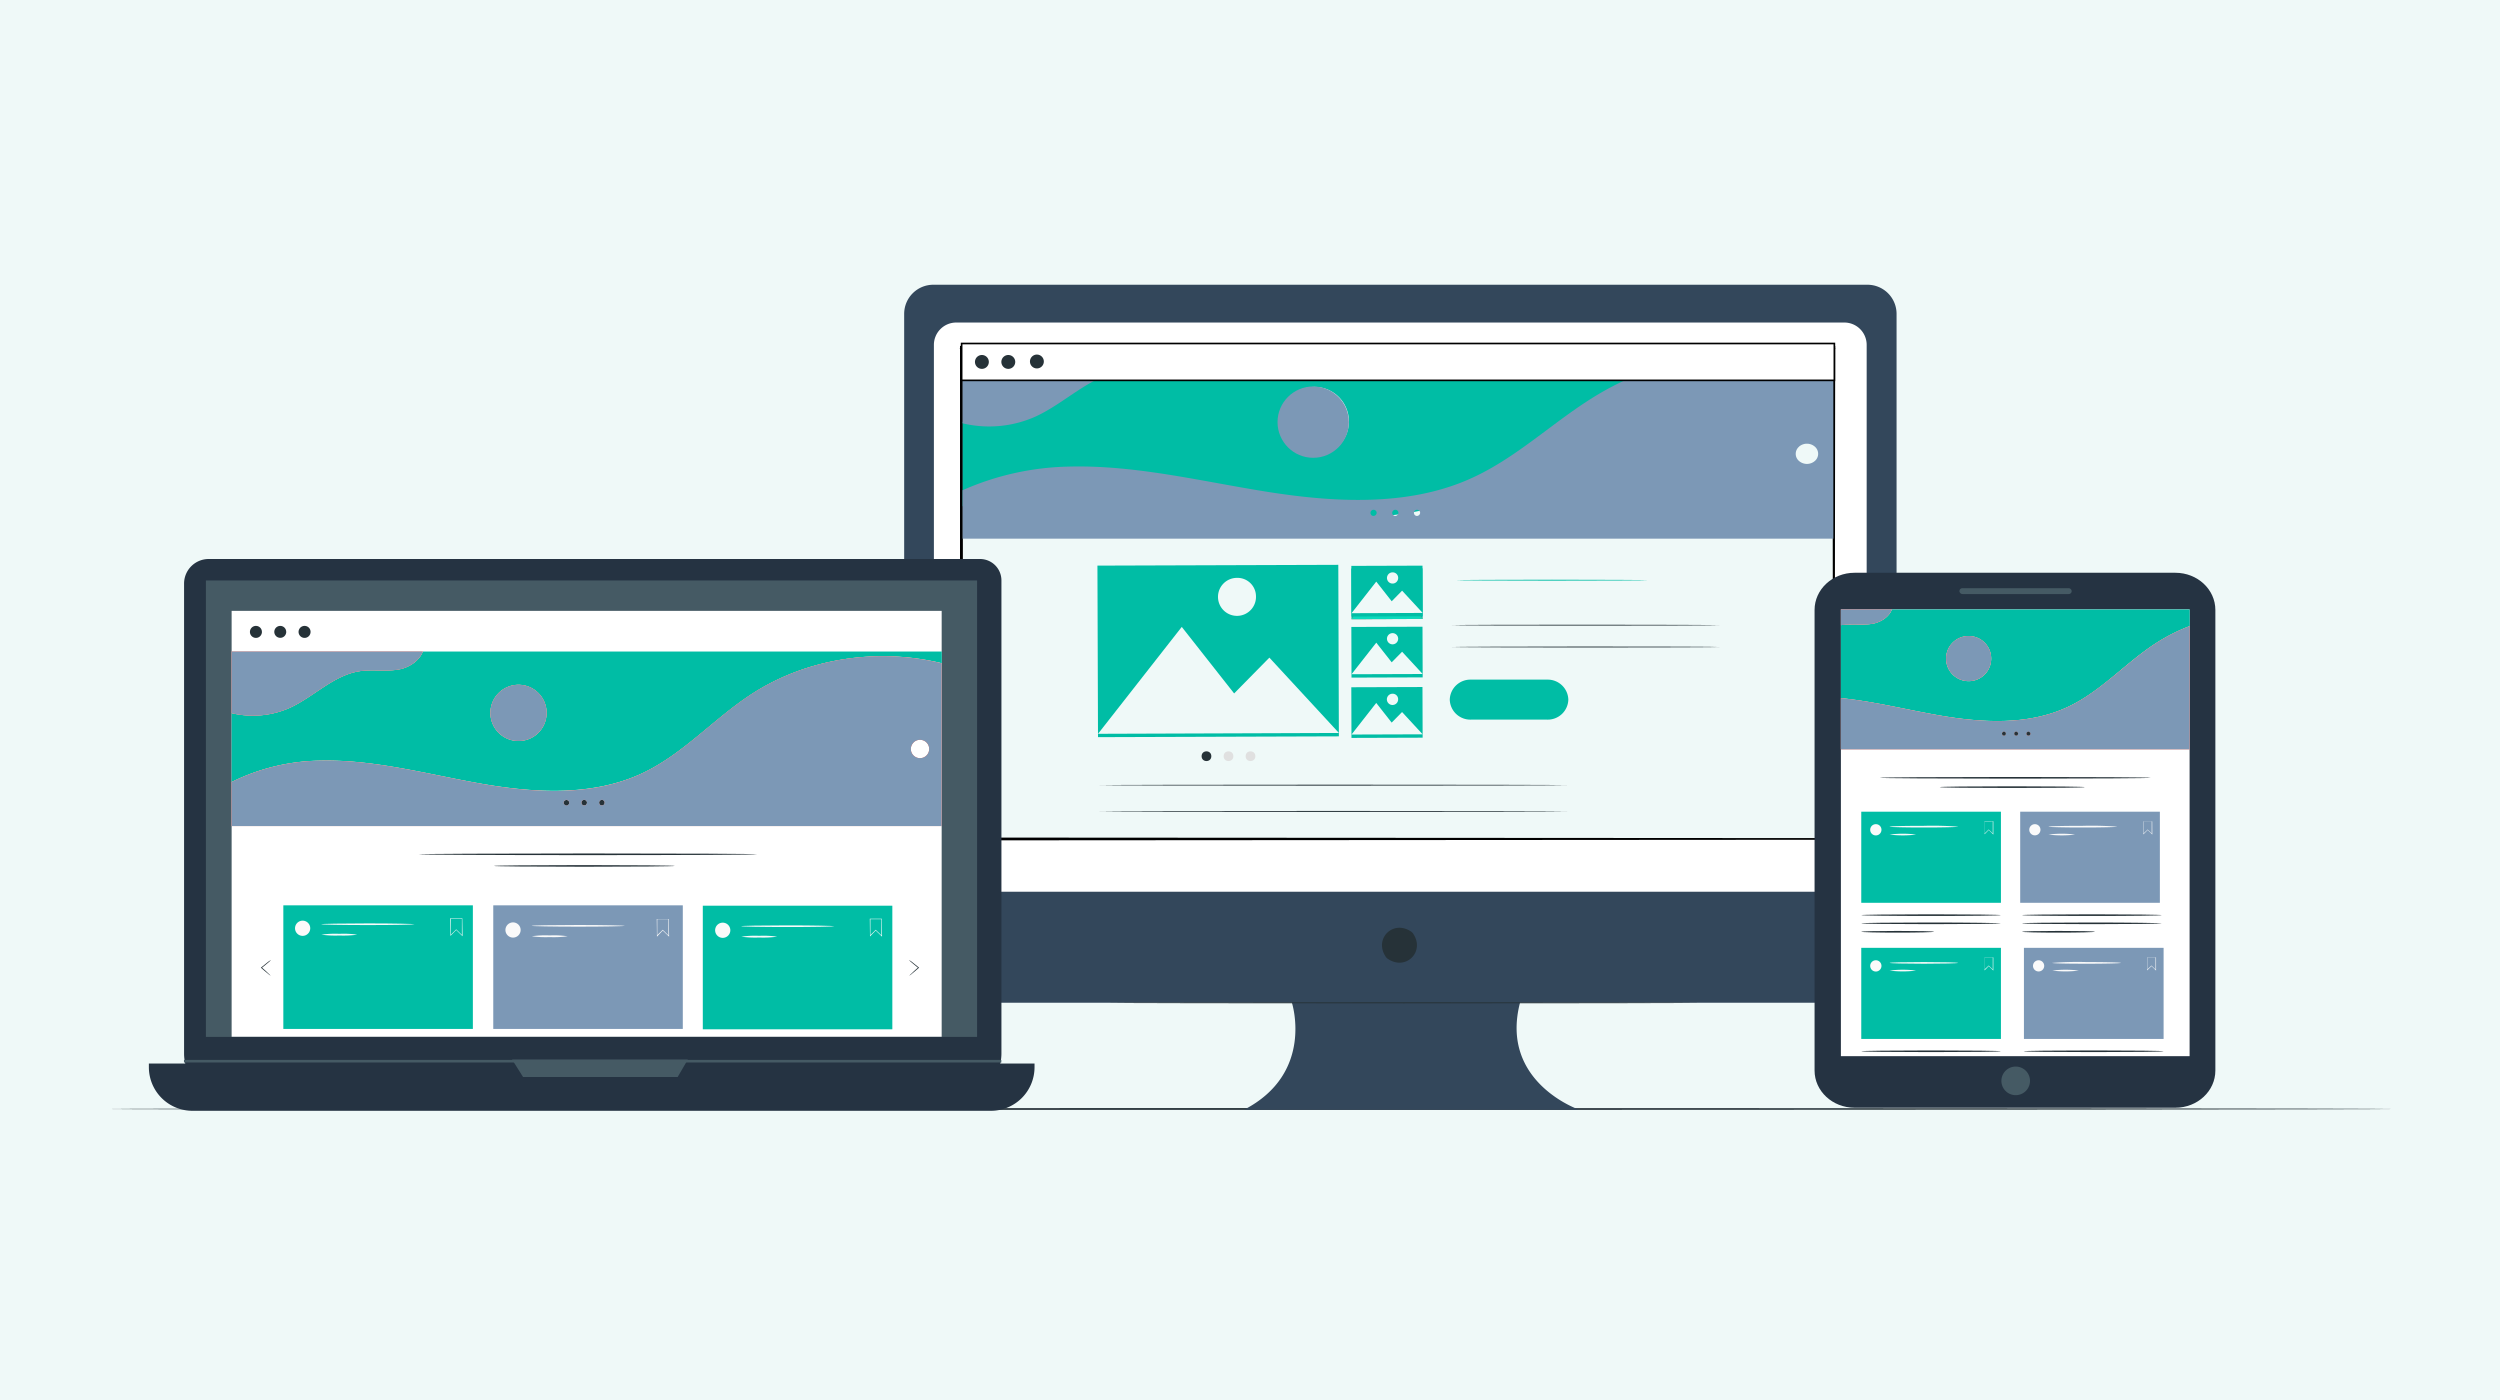 <svg id="Layer_1" data-name="Layer 1" xmlns="http://www.w3.org/2000/svg" viewBox="0 0 750 420"><defs><style>.cls-1{fill:#eff9f8;}.cls-2{fill:#263238;}.cls-3{fill:#33475b;}.cls-4,.cls-5{fill:#fff;}.cls-5{stroke:#000;stroke-miterlimit:10;stroke-width:0.5px;}.cls-6{fill:#00bda5;}.cls-7{fill:#ff725e;}.cls-8{fill:#0bdbbd;}.cls-9{fill:#e0e0e0;}.cls-10{fill:#253342;}.cls-11{fill:#455a64;}.cls-12{fill:#fafafa;}.cls-13{fill:#7c98b6;}</style></defs><rect class="cls-1" x="-1.32" y="-0.6" width="752.63" height="421.2"/><g id="freepik--Floor--inject-25"><path class="cls-2" d="M718.32,332.7c0,.14-153.59.27-343,.27s-343-.13-343-.27,153.55-.28,343-.28S718.32,332.54,718.32,332.7Z"/></g><g id="freepik--Device--inject-34"><path class="cls-3" d="M560.23,85.42H280a8.75,8.75,0,0,0-8.75,8.75v197.9a8.75,8.75,0,0,0,8.75,8.75H387.57s6.85,21.15-14.36,32.1H473.76s-23.94-8.21-17.76-32.1H560.23a8.74,8.74,0,0,0,8.74-8.75V94.17A8.74,8.74,0,0,0,560.23,85.42Z"/><path class="cls-2" d="M423.88,280c3.8,5.45-2.14,11.41-7.61,7.6a2.05,2.05,0,0,1-.47-.46c-3.8-5.45,2.14-11.41,7.61-7.61A2.33,2.33,0,0,1,423.88,280Z"/><path class="cls-4" d="M286.87,96.76H553.3a6.7,6.7,0,0,1,6.7,6.7h0V267.52H280.17V103.46A6.7,6.7,0,0,1,286.87,96.76Z"/><path class="cls-2" d="M510.13,300.84c0,.1-39.86.17-89,.17s-89-.07-89-.17,39.87-.16,89-.16S510.13,300.75,510.13,300.84Z"/></g><rect class="cls-1" x="288.66" y="104.14" width="261.48" height="147.54"/><path class="cls-5" d="M550.14,251.68c0-1.11,0-56.89-.13-147.54l.13.14-261.71,0h0l.18-.19V251.68l-.17-.16,261.74.16-261.74.18h-.19V104h.21l261.71.05h.14v.13C550.19,194.77,550.14,250.57,550.14,251.68Z"/><path class="cls-6" d="M494.44,174.06c0,.07-12.9.14-28.83.14s-28.83-.07-28.83-.14,12.9-.15,28.83-.15S494.44,174,494.44,174.06Z"/><path class="cls-2" d="M515.84,187.55c0,.08-18,.14-40.15.14s-40.14-.06-40.14-.14,18-.14,40.14-.14S515.84,187.49,515.84,187.55Z"/><path class="cls-2" d="M515.84,194.11c0,.07-18,.14-40.15.14s-40.14-.07-40.14-.14,18-.15,40.14-.15S515.84,194,515.84,194.11Z"/><path class="cls-6" d="M464.16,215.89H441.27a6.18,6.18,0,0,1-6.34-6h0a6.18,6.18,0,0,1,6.34-6h22.89a6.18,6.18,0,0,1,6.34,6h0A6.18,6.18,0,0,1,464.16,215.89Z"/><rect class="cls-6" x="329.31" y="169.57" width="72.26" height="51.46" transform="translate(-0.64 1.21) rotate(-0.19)"/><polygon class="cls-1" points="329.41 220.14 354.53 188.07 370.24 208.03 380.81 197.29 401.68 219.89 329.41 220.14"/><path class="cls-1" d="M376.79,178.73a5.7,5.7,0,1,1-5.71-5.37h0A5.55,5.55,0,0,1,376.79,178.73Z"/><rect class="cls-6" x="405.42" y="170.53" width="21.35" height="15.2" transform="translate(-0.59 1.38) rotate(-0.19)"/><polygon class="cls-7" points="405.46 185.75 412.88 176.28 417.51 182.18 420.63 179 426.8 185.68 405.46 185.75"/><path class="cls-7" d="M419.45,175.1a1.68,1.68,0,1,1-1.69-1.59,1.64,1.64,0,0,1,1.69,1.59Z"/><polygon class="cls-8" points="405.46 185.75 412.88 176.28 417.51 182.18 420.63 179 426.8 185.68 405.46 185.75"/><path class="cls-8" d="M419.45,175.1a1.68,1.68,0,1,1-1.69-1.59,1.64,1.64,0,0,1,1.69,1.59Z"/><rect class="cls-6" x="405.42" y="169.73" width="21.35" height="15.2" transform="translate(-0.58 1.38) rotate(-0.19)"/><polygon class="cls-1" points="405.46 183.96 412.88 174.48 417.51 180.38 420.63 177.2 426.8 183.88 405.46 183.96"/><path class="cls-1" d="M419.45,173.3a1.68,1.68,0,1,1-1.69-1.59,1.64,1.64,0,0,1,1.69,1.59Z"/><rect class="cls-6" x="405.42" y="188.05" width="21.35" height="15.2" transform="translate(-0.64 1.38) rotate(-0.19)"/><polygon class="cls-1" points="405.46 202.27 412.88 192.8 417.51 198.69 420.63 195.52 426.8 202.2 405.46 202.27"/><path class="cls-1" d="M419.45,191.62a1.68,1.68,0,0,1-3.36,0,1.68,1.68,0,0,1,3.36,0Z"/><rect class="cls-6" x="405.41" y="206.14" width="21.35" height="15.2" transform="translate(-0.7 1.38) rotate(-0.19)"/><polygon class="cls-1" points="405.45 220.36 412.87 210.88 417.5 216.78 420.62 213.61 426.79 220.29 405.45 220.36"/><path class="cls-1" d="M419.44,209.71a1.69,1.69,0,1,1-1.69-1.59A1.63,1.63,0,0,1,419.44,209.71Z"/><circle class="cls-2" cx="361.94" cy="226.86" r="1.46"/><circle class="cls-9" cx="368.55" cy="226.86" r="1.46"/><circle class="cls-9" cx="375.15" cy="226.86" r="1.46"/><path class="cls-2" d="M470.14,235.55c0,.08-31.41.15-70.15.15s-70.15-.07-70.15-.15,31.4-.15,70.15-.15S470.14,235.46,470.14,235.55Z"/><path class="cls-2" d="M470.14,243.43c0,.08-31.41.15-70.15.15s-70.15-.07-70.15-.15,31.4-.15,70.15-.15S470.14,243.35,470.14,243.43Z"/><path class="cls-10" d="M62.58,167.7H294a6.43,6.43,0,0,1,6.43,6.43V316a13.89,13.89,0,0,1-13.9,13.89H69.11A13.89,13.89,0,0,1,55.22,316h0V175.09a7.39,7.39,0,0,1,7.39-7.39Z"/><path class="cls-10" d="M44.7,319.05H310.36v1.11a13.08,13.08,0,0,1-13.08,13.08H57.74a13.08,13.08,0,0,1-13.08-13.08h0v-1.11h0Z"/><rect class="cls-11" x="61.77" y="174.14" width="231.35" height="136.93"/><polygon class="cls-11" points="153.62 317.85 156.92 323.1 203.3 323.1 206.36 317.85 153.62 317.85"/><rect class="cls-4" x="69.49" y="183.26" width="213.01" height="127.76"/><path class="cls-2" d="M78.58,189.56a1.8,1.8,0,1,1-1.79-1.79h0a1.78,1.78,0,0,1,1.78,1.78Z"/><path class="cls-2" d="M85.87,189.56a1.79,1.79,0,1,1-1.79-1.79h0a1.78,1.78,0,0,1,1.78,1.78Z"/><path class="cls-2" d="M93.17,189.56a1.8,1.8,0,1,1-1.81-1.79,1.78,1.78,0,0,1,1.81,1.75Z"/><rect class="cls-11" x="55.19" y="317.97" width="245.21" height="0.78"/><path class="cls-2" d="M227.11,256.29c0,.13-22.7.25-50.69.25s-50.74-.12-50.74-.25,22.69-.25,50.7-.25S227.11,256.14,227.11,256.29Z"/><path class="cls-2" d="M202.46,259.78c0,.14-12.16.24-27.16.24s-27.16-.1-27.16-.24,12.15-.25,27.12-.25S202.46,259.64,202.46,259.78Z"/><rect class="cls-6" x="85" y="271.6" width="56.86" height="37.08"/><path class="cls-12" d="M138.77,280.88,136.86,279l-1.73,1.78-.06-5.31h3.62Zm-1.91-2.07.06.06,1.65,1.61,0-4.85h-3.29v4.77Z"/><rect class="cls-6" x="210.84" y="271.71" width="56.86" height="37.08"/><path class="cls-12" d="M219.1,279.07a2.28,2.28,0,1,1-2.29-2.27,2.28,2.28,0,0,1,2.29,2.27Z"/><path class="cls-12" d="M264.61,281l-1.9-1.84L261,280.93l-.06-5.31h3.62Zm-1.9-2.07.05.06,1.65,1.61,0-4.85h-3.29v4.77Z"/><path class="cls-12" d="M250.29,277.86c0,.13-6.24.25-13.95.25s-14-.12-14-.25,6.25-.25,14-.25S250.29,277.76,250.29,277.86Z"/><path class="cls-12" d="M233.15,281a30.22,30.22,0,0,1-5.38.25,30.22,30.22,0,0,1-5.38-.25,28.46,28.46,0,0,1,5.38-.25A28.46,28.46,0,0,1,233.15,281Z"/><rect class="cls-13" x="147.98" y="271.6" width="56.86" height="37.08"/><path class="cls-12" d="M156.19,279a2.28,2.28,0,1,1-2.28-2.28,2.28,2.28,0,0,1,2.28,2.28Z"/><path class="cls-12" d="M187.44,277.75c0,.13-6.25.25-13.95.25s-14-.12-14-.25,6.24-.25,14-.25S187.44,277.65,187.44,277.75Z"/><path class="cls-12" d="M170.29,280.88a30.15,30.15,0,0,1-5.37.25,30.22,30.22,0,0,1-5.38-.25,28.46,28.46,0,0,1,5.38-.25A28.39,28.39,0,0,1,170.29,280.88Z"/><path class="cls-12" d="M93.07,278.48a2.28,2.28,0,1,1-2.28-2.28,2.28,2.28,0,0,1,2.28,2.28Z"/><path class="cls-12" d="M124.32,277.27c0,.13-6.25.25-13.95.25s-14-.12-14-.25,6.24-.25,14-.25S124.32,277.17,124.32,277.27Z"/><path class="cls-12" d="M107.17,280.4a30.15,30.15,0,0,1-5.37.25,30.22,30.22,0,0,1-5.38-.25,28.46,28.46,0,0,1,5.38-.25A28.39,28.39,0,0,1,107.17,280.4Z"/><path class="cls-6" d="M119.84,200.8c-3.91.76-8-.06-11.92.55-7.87,1.2-13.76,7.69-21,11a27.27,27.27,0,0,1-17.43,1.59v20.67A61.61,61.61,0,0,1,95.4,228.2c16.5-.5,32.67,4.05,48.94,6.9s33.71,3.81,48.63-3.25c12-5.72,21.09-16.09,32.2-23.4,16.67-11,38-14.18,57.36-9.49v-3.5H126.84C125.87,198.16,122.82,200.22,119.84,200.8Zm35.71,4.64a8.43,8.43,0,1,1-8.43,8.43h0A8.43,8.43,0,0,1,155.55,205.44Z"/><path class="cls-7" d="M225.13,208.45c-11.11,7.31-20.2,17.71-32.2,23.43C178,239,160.58,238,144.3,235.13s-32.42-7.4-48.94-6.9a61.65,61.65,0,0,0-25.89,6.41v13.18h213V199C263.14,194.27,241.81,197.48,225.13,208.45Zm-55.19,33.19a.84.84,0,1,1,.84-.84.84.84,0,0,1-.84.84Zm5.32,0a.84.84,0,1,1,.84-.84A.84.84,0,0,1,175.26,241.64Zm5.31,0a.84.84,0,1,1,.84-.84.84.84,0,0,1-.84.84Zm93.49-18.89a2.75,2.75,0,1,1,0,3.89h0a2.74,2.74,0,0,1,0-3.87Z"/><path class="cls-2" d="M169.94,240a.84.84,0,1,0,0,1.68h0a.84.84,0,1,0,0-1.68Z"/><circle class="cls-2" cx="175.26" cy="240.8" r="0.84"/><circle class="cls-2" cx="180.57" cy="240.8" r="0.84"/><path class="cls-7" d="M86.92,212.35c7.24-3.31,13.13-9.8,21-11,3.94-.61,8,.21,11.92-.55,3-.58,6-2.64,7-5.34H69.49v18.48A27.27,27.27,0,0,0,86.92,212.35Z"/><path class="cls-13" d="M86.92,212.35c7.24-3.31,13.13-9.8,21-11,3.94-.61,8,.21,11.92-.55,3-.58,6-2.64,7-5.34H69.49v18.48A27.27,27.27,0,0,0,86.92,212.35Z"/><circle class="cls-7" cx="155.55" cy="213.86" r="8.43"/><circle class="cls-13" cx="155.55" cy="213.86" r="8.43"/><path class="cls-13" d="M225.13,208.45c-11.11,7.31-20.2,17.71-32.2,23.43C178,239,160.58,238,144.3,235.13s-32.42-7.4-48.94-6.9a61.65,61.65,0,0,0-25.89,6.41v13.18h213V199C263.14,194.27,241.81,197.48,225.13,208.45Zm-55.19,33.19a.84.84,0,1,1,.84-.84.84.84,0,0,1-.84.84Zm5.32,0a.84.84,0,1,1,.84-.84A.84.84,0,0,1,175.26,241.64Zm5.31,0a.84.84,0,1,1,.84-.84.84.84,0,0,1-.84.84Zm93.49-18.89a2.75,2.75,0,1,1,0,3.89h0a2.74,2.74,0,0,1,0-3.87Z"/><path class="cls-6" d="M350.52,110.39c-4.79.92-9.79-.08-14.61.66-9.65,1.48-16.88,9.44-25.73,13.5a33.41,33.41,0,0,1-21.37,2v25.35A75.61,75.61,0,0,1,320.55,144c20.24-.61,40.07,5,60,8.47s41.33,4.67,59.63-4c14.72-7,25.87-19.73,39.49-28.69,20.45-13.46,46.62-17.39,70.34-11.64v-4.29H359.11C357.92,107.15,354.18,109.68,350.52,110.39Zm43.8,5.68A10.34,10.34,0,1,1,384,126.41h0A10.34,10.34,0,0,1,394.32,116.07Z"/><path class="cls-13" d="M310.6,125c9.06-4.14,16.44-12.27,26.26-13.78,4.93-.76,10,.27,14.92-.68,3.74-.72,7.55-3.3,8.77-6.68H288.79V127A34.14,34.14,0,0,0,310.6,125Z"/><circle class="cls-13" cx="393.96" cy="126.64" r="10.7"/><path class="cls-13" d="M479.68,118.17c-13.63,8.07-24.77,19.53-39.5,25.84-18.27,7.84-39.67,6.73-59.64,3.59s-39.76-8.16-60-7.62a82.64,82.64,0,0,0-31.75,7.08V161.6H550V107.7C526.3,102.53,500.13,106.06,479.68,118.17ZM412,154.79a.93.93,0,1,1,1-.93,1,1,0,0,1-1,.93Zm6.53,0a.93.93,0,1,1,1-.93A1,1,0,0,1,418.52,154.79Zm6.51,0a.93.93,0,1,1,1-.93,1,1,0,0,1-1,.93ZM539.69,134a3.64,3.64,0,0,1,4.77,0,2.83,2.83,0,0,1,0,4.29,3.64,3.64,0,0,1-4.76,0h0a2.81,2.81,0,0,1,0-4.27Z"/><path class="cls-2" d="M81.31,288a6,6,0,0,1-.78.73c-.5.43-1.2,1-2,1.64v-.14h0c.77.66,1.46,1.28,1.9,1.73a5.53,5.53,0,0,1,.77.76,6,6,0,0,1-.85-.65c-.52-.42-1.22-1-2-1.69h0l-.09-.08.09-.07,2-1.61A7.06,7.06,0,0,1,81.31,288Z"/><path class="cls-2" d="M272.68,288a6,6,0,0,0,.78.73c.5.43,1.2,1,2,1.64v-.14h0c-.77.66-1.47,1.28-1.9,1.73a5.6,5.6,0,0,0-.78.76,5.54,5.54,0,0,0,.86-.65c.52-.42,1.22-1,2-1.69h0l.1-.08-.1-.07c-.78-.63-1.49-1.2-2-1.61A6.34,6.34,0,0,0,272.68,288Z"/><g id="freepik--device-4--inject-130"><path class="cls-10" d="M556.37,171.83h96.24c6.63,0,12,5,12,11.16V321.16c0,6.17-5.37,11.16-12,11.16H556.37c-6.63,0-12-5-12-11.16V183C544.36,176.83,549.74,171.83,556.37,171.83Z"/><rect class="cls-4" x="552.27" y="182.81" width="104.61" height="134.04"/><path class="cls-11" d="M609,324.26a4.29,4.29,0,1,1-4.29-4.29,4.29,4.29,0,0,1,4.29,4.29Z"/><rect class="cls-11" x="587.82" y="176.45" width="33.69" height="1.77" rx="0.88"/><rect class="cls-13" x="606.06" y="243.51" width="41.9" height="27.33"/><path class="cls-12" d="M612.14,248.93a1.68,1.68,0,1,1-1.68-1.68h0a1.67,1.67,0,0,1,1.68,1.66Z"/><path class="cls-12" d="M645.69,250.37,644.3,249,643,250.33v-3.91h2.67Zm-1.39-1.52h0l1.21,1.19v-3.57H643.1V250Z"/><path class="cls-12" d="M635.13,248c0,.14-4.6.25-10.27.25s-10.28-.11-10.28-.25,4.6-.25,10.28-.25A101.35,101.35,0,0,1,635.13,248Z"/><path class="cls-12" d="M622.51,250.37a31.88,31.88,0,0,1-7.93,0A31,31,0,0,1,622.51,250.37Z"/><path class="cls-6" d="M561.94,187.09c-3.14.61-6.4-.05-9.56.44h-.11v21.9c9.82,1,19.54,3.44,29.31,5.15,13,2.28,27.06,3.09,39-2.61,9.67-4.58,16.91-12.9,25.82-18.76a54.77,54.77,0,0,1,10.5-5.38v-5H567.56C566.79,185,564.34,186.63,561.94,187.09Zm28.65,3.72a6.77,6.77,0,1,1-6.77,6.77A6.77,6.77,0,0,1,590.59,190.81Z"/><path class="cls-7" d="M620.57,212c-12,5.7-26,4.89-39,2.61-9.77-1.71-19.49-4.18-29.31-5.15v15.33H656.89V187.85a54.77,54.77,0,0,0-10.5,5.38C637.48,199.14,630.17,207.41,620.57,212Zm-19.41,8.7a.58.58,0,0,1-.57-.59.58.58,0,0,1,1.16,0,.57.57,0,0,1-.58.57Zm3.68,0a.58.58,0,0,1-.57-.59.58.58,0,0,1,1.16,0,.57.57,0,0,1-.58.57h0Zm3.69,0a.58.58,0,1,1,.58-.58A.58.58,0,0,1,608.53,220.69Z"/><path class="cls-13" d="M620.57,212c-12,5.7-26,4.89-39,2.61-9.77-1.71-19.49-4.18-29.31-5.15v15.33H656.89V187.85a54.77,54.77,0,0,0-10.5,5.38C637.48,199.14,630.17,207.41,620.57,212Zm-19.41,8.7a.58.58,0,0,1-.57-.59.58.58,0,0,1,1.16,0,.57.57,0,0,1-.58.57Zm3.68,0a.58.58,0,0,1-.57-.59.58.58,0,0,1,1.16,0,.57.57,0,0,1-.58.57h0Zm3.69,0a.58.58,0,1,1,.58-.58A.58.58,0,0,1,608.53,220.69Z"/><path class="cls-2" d="M601.17,219.52a.59.59,0,0,0-.57.59.58.58,0,0,0,.59.57.57.57,0,0,0,.57-.58.58.58,0,0,0-.58-.58Z"/><path class="cls-2" d="M604.84,219.52a.59.59,0,0,0-.57.59.58.58,0,0,0,.59.57.57.57,0,0,0,.57-.58.58.58,0,0,0-.58-.58Z"/><path class="cls-2" d="M608.53,219.52a.58.58,0,1,0,.58.58A.58.58,0,0,0,608.53,219.52Z"/><circle class="cls-7" cx="590.59" cy="197.57" r="6.76"/><circle class="cls-13" cx="590.59" cy="197.57" r="6.76"/><path class="cls-7" d="M561.94,187.09c2.4-.46,4.84-2.12,5.62-4.28H552.27v4.73h.11C555.54,187,558.8,187.7,561.94,187.09Z"/><path class="cls-2" d="M645.24,233.34c0,.14-18.21.25-40.66.25s-40.66-.11-40.66-.25,18.2-.25,40.66-.25S645.24,233.2,645.24,233.34Z"/><path class="cls-2" d="M625.46,236.14c0,.15-9.75.25-21.78.25s-21.78-.1-21.78-.25,9.75-.25,21.78-.25S625.46,236,625.46,236.14Z"/><rect class="cls-6" x="558.38" y="243.51" width="41.9" height="27.33"/><path class="cls-12" d="M564.44,248.93a1.69,1.69,0,1,1-1.68-1.68h0a1.67,1.67,0,0,1,1.68,1.66Z"/><path class="cls-12" d="M598,250.37,596.62,249l-1.25,1.28,0-3.91H598Zm-1.38-1.52h0l1.21,1.19v-3.57h-2.42V250Z"/><path class="cls-12" d="M587.44,248c0,.14-4.6.25-10.27.25s-10.28-.11-10.28-.25,4.6-.25,10.28-.25A101.35,101.35,0,0,1,587.44,248Z"/><path class="cls-12" d="M574.82,250.37a31.88,31.88,0,0,1-7.93,0A31,31,0,0,1,574.82,250.37Z"/><path class="cls-2" d="M600.27,274.54c0,.13-9.37.25-20.95.25s-20.94-.12-20.94-.25,9.37-.25,20.94-.25S600.27,274.41,600.27,274.54Z"/><path class="cls-2" d="M600.27,277c0,.14-9.37.25-20.95.25s-20.94-.11-20.94-.25,9.37-.25,20.94-.25S600.27,276.91,600.27,277Z"/><path class="cls-2" d="M580.21,279.53c0,.14-4.89.26-10.92.26s-10.91-.12-10.91-.26,4.89-.25,10.91-.25S580.21,279.37,580.21,279.53Z"/><rect class="cls-6" x="558.38" y="284.35" width="41.9" height="27.33"/><path class="cls-12" d="M564.44,289.76a1.69,1.69,0,1,1-1.68-1.68h0A1.68,1.68,0,0,1,564.44,289.76Z"/><path class="cls-12" d="M598,291.17l-1.38-1.34-1.25,1.3,0-3.91H598Zm-1.38-1.51h0l1.21,1.18v-3.56h-2.42v3.5Z"/><path class="cls-12" d="M587.44,288.87c0,.14-4.6.25-10.27.25s-10.28-.11-10.28-.25,4.6-.25,10.28-.25S587.44,288.74,587.44,288.87Z"/><path class="cls-12" d="M574.82,291.17a31,31,0,0,1-7.93,0A31.88,31.88,0,0,1,574.82,291.17Z"/><path class="cls-2" d="M600.27,315.38c0,.14-9.37.25-20.95.25s-20.94-.11-20.94-.25,9.37-.25,20.94-.25S600.27,315.24,600.27,315.38Z"/><rect class="cls-13" x="607.18" y="284.35" width="41.9" height="27.33"/><path class="cls-12" d="M613.26,289.76a1.68,1.68,0,1,1-1.68-1.68h0A1.68,1.68,0,0,1,613.26,289.76Z"/><path class="cls-12" d="M646.82,291.17l-1.38-1.34-1.29,1.3v-3.91h2.66Zm-1.38-1.51h0l1.21,1.18v-3.56h-2.42v3.5Z"/><path class="cls-12" d="M636.26,288.87c0,.14-4.6.25-10.27.25s-10.32-.08-10.32-.25a97.93,97.93,0,0,1,10.28-.25C631.63,288.62,636.26,288.74,636.26,288.87Z"/><path class="cls-12" d="M623.63,291.17a30.88,30.88,0,0,1-7.92,0A31.8,31.8,0,0,1,623.63,291.17Z"/><path class="cls-2" d="M649.09,315.38c0,.14-9.39.25-21,.25s-21-.11-21-.25,9.39-.25,21-.25S649.09,315.24,649.09,315.38Z"/><path class="cls-2" d="M648.54,274.54c0,.13-9.38.25-20.95.25s-21-.12-21-.25,9.38-.25,21-.25S648.54,274.41,648.54,274.54Z"/><path class="cls-2" d="M648.54,277c0,.14-9.38.25-20.95.25s-21-.11-21-.25,9.38-.25,21-.25S648.54,276.91,648.54,277Z"/><path class="cls-2" d="M628.47,279.53c0,.14-4.89.26-10.91.26s-10.93-.12-10.93-.26,4.89-.25,10.93-.25S628.47,279.37,628.47,279.53Z"/><path class="cls-13" d="M561.94,187.09c2.4-.46,4.84-2.12,5.62-4.28H552.27v4.73h.11C555.54,187,558.8,187.7,561.94,187.09Z"/></g><rect class="cls-5" x="288.49" y="103.05" width="261.82" height="11.06"/><path class="cls-2" d="M296.65,108.58a2.08,2.08,0,1,1-2.08-2.08A2.08,2.08,0,0,1,296.65,108.58Z"/><path class="cls-2" d="M304.57,108.58a2.08,2.08,0,1,1-2.08-2.08A2.08,2.08,0,0,1,304.57,108.58Z"/><path class="cls-2" d="M313.15,108.45a2.08,2.08,0,1,1-2.08-2.08A2.09,2.09,0,0,1,313.15,108.45Z"/><path class="cls-12" d="M200.73,281l-1.91-1.84L197.09,281l-.06-5.31h3.61Zm-1.91-2.07.06.06,1.65,1.61-.05-4.84h-3.29v4.77Z"/></svg>